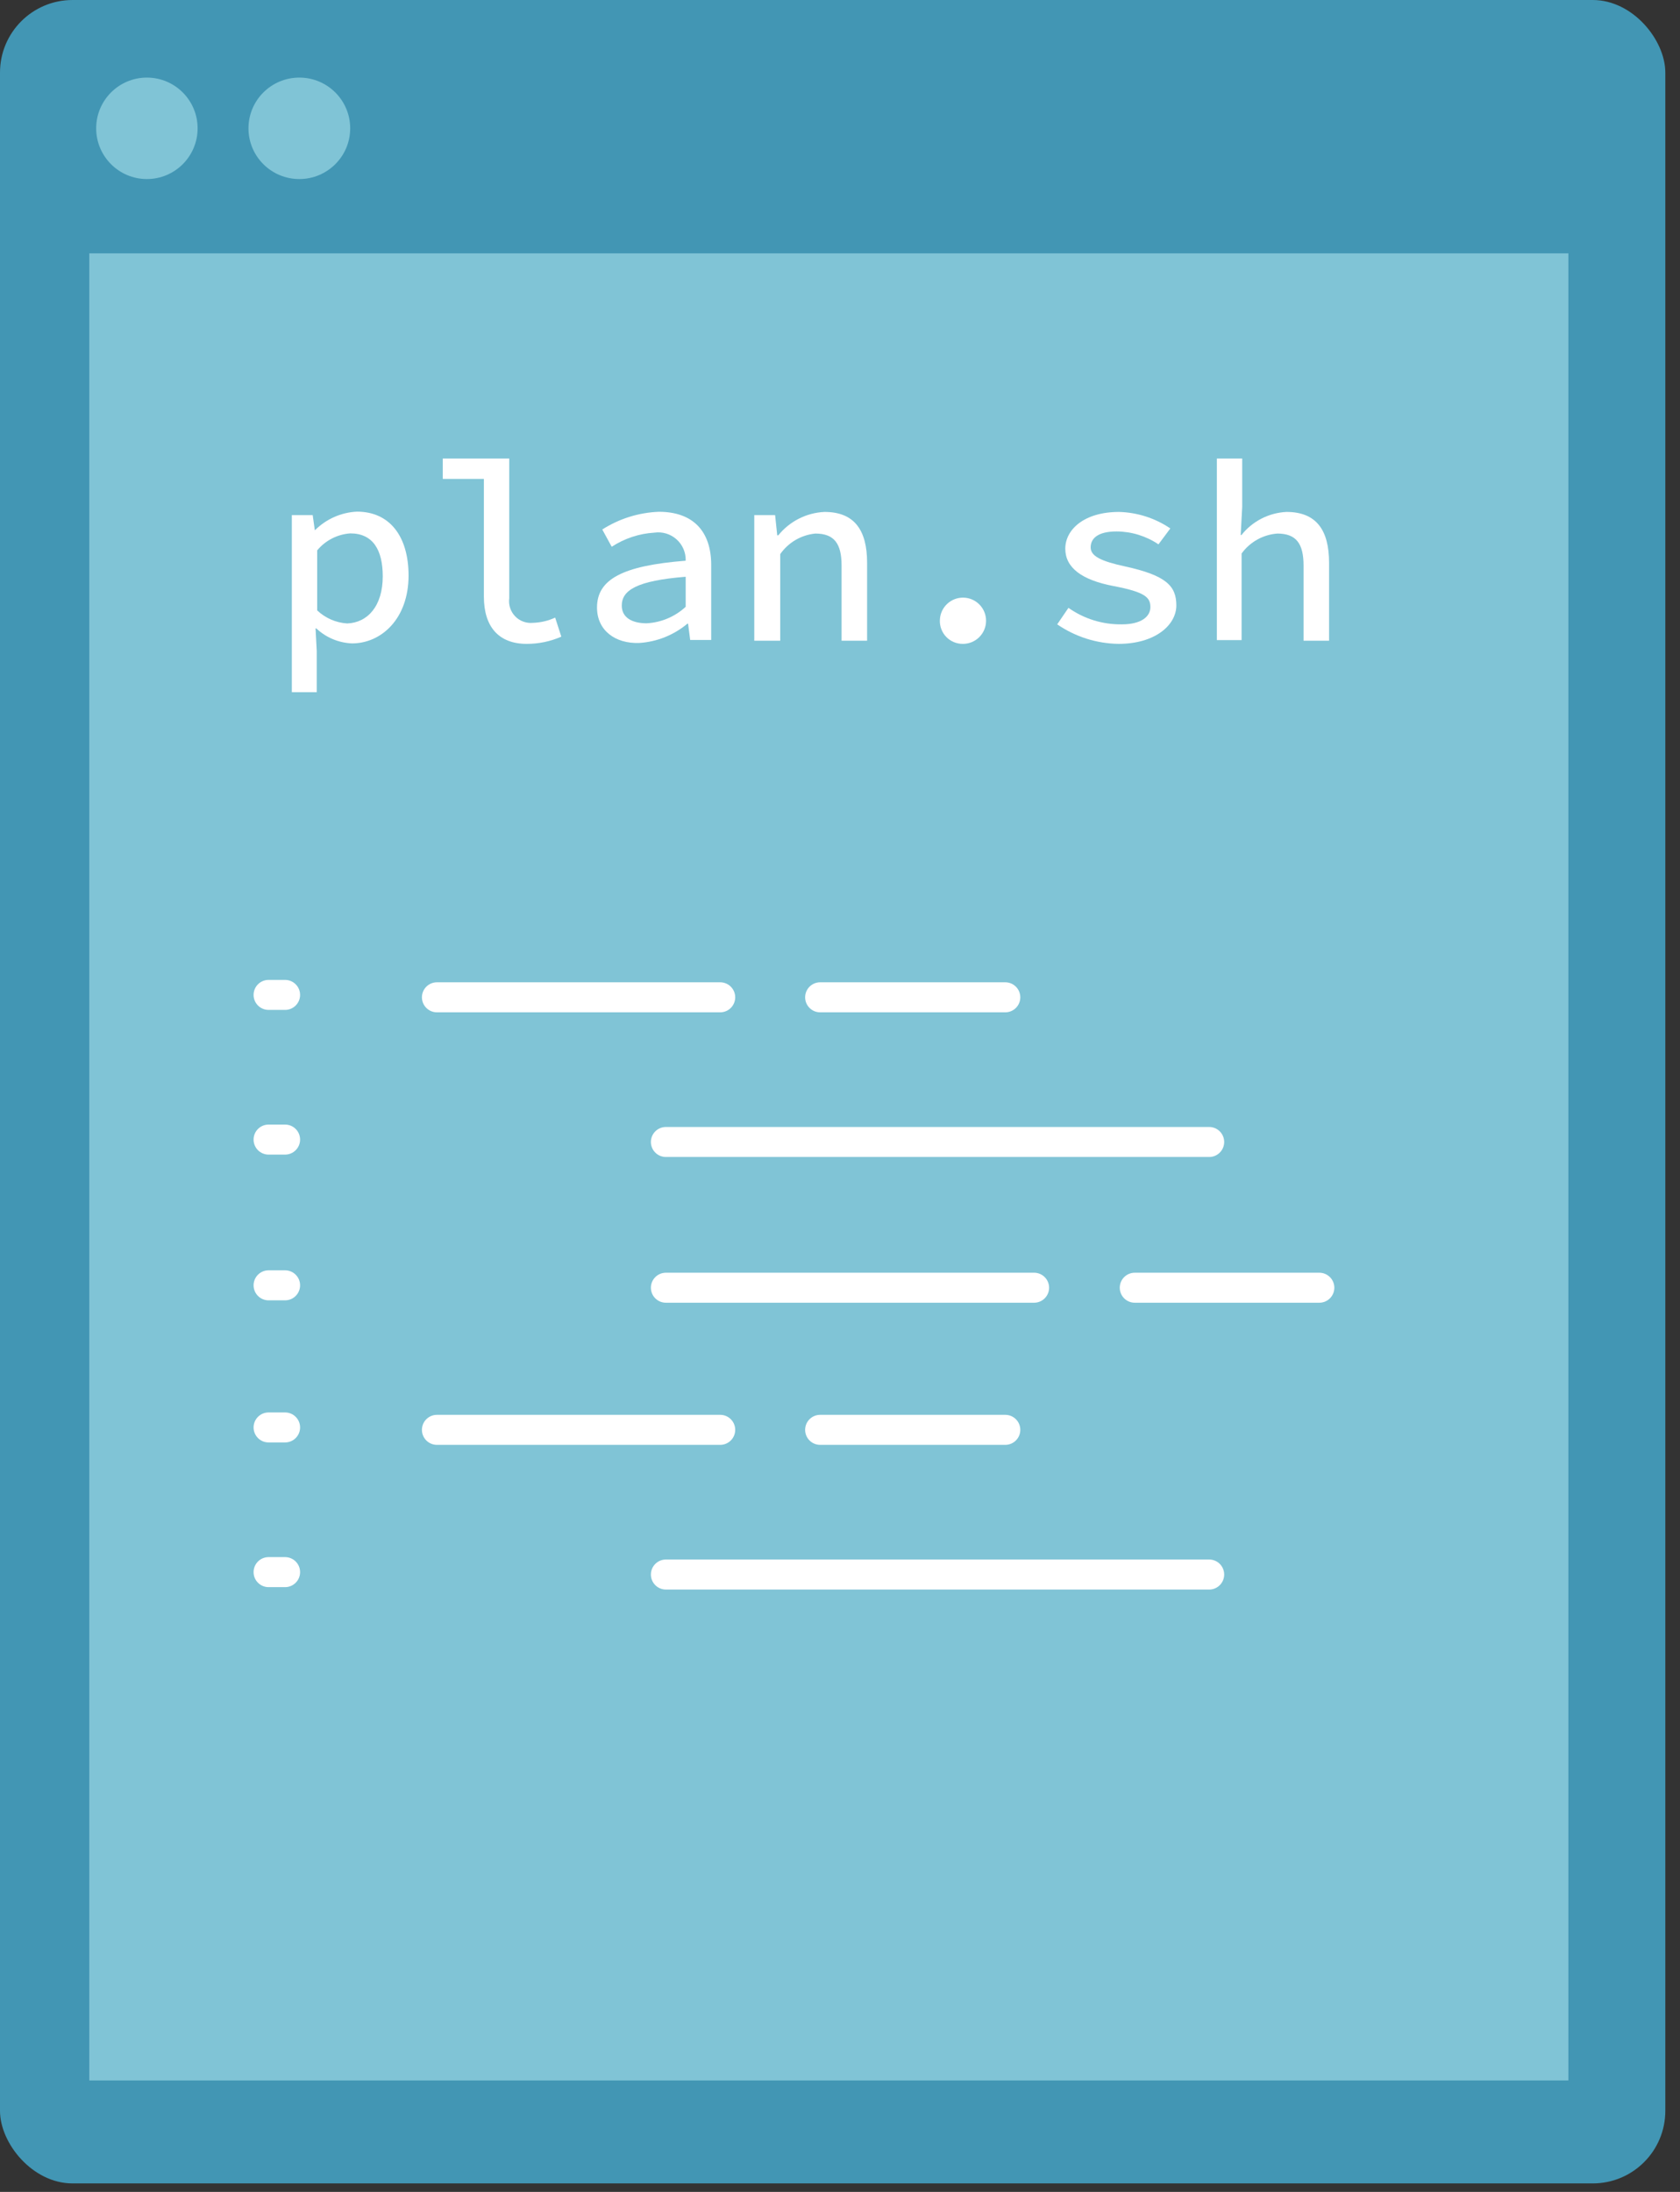 
<svg width="69px" height="90px" viewBox="0 0 69 90" version="1.1" xmlns="http://www.w3.org/2000/svg" xmlns:xlink="http://www.w3.org/1999/xlink">
    <rect x="0" y="0" width="69" height="90" fill="#333333" stroke="none"/>
    <!-- Generator: Sketch 46 (44423) - http://www.bohemiancoding.com/sketch -->
    <desc>Created with Sketch.</desc>
    <defs></defs>
    <g id="Habitat-Web-UI/Global-Nav-Pages/desktop" stroke="none" stroke-width="1" fill="none" fill-rule="evenodd">
        <g id="Habitat-Web---Tutorials---V2" transform="translate(-336, -1332)" fill-rule="nonzero">
            <g id="plan" transform="translate(336, 1332)">
                <rect id="Rectangle-path" fill="#4296B4" x="0" y="0" width="68.397" height="89.651" rx="2.98"></rect>
                <rect id="Rectangle-path" fill="#80C4D6" x="3.667" y="10.402" width="60.749" height="75.022"></rect>
                <circle id="Oval" fill="#80C4D6" cx="6.033" cy="5.269" r="2.083"></circle>
                <ellipse id="Oval" fill="#80C4D6" cx="12.294" cy="5.269" rx="2.089" ry="2.083"></ellipse>
                <path d="M11.986,21.15 L12.843,21.15 L12.929,21.766 L12.941,21.766 C13.401,21.309 14.013,21.039 14.66,21.008 C16.022,21.008 16.78,22.043 16.78,23.633 C16.78,25.395 15.671,26.418 14.457,26.418 C13.91,26.396 13.389,26.178 12.99,25.802 L12.96,25.802 L13.009,26.733 L13.009,28.421 L11.986,28.421 L11.986,21.15 Z M15.72,23.664 C15.72,22.585 15.32,21.901 14.389,21.901 C13.859,21.937 13.367,22.189 13.027,22.598 L13.027,25.063 C13.363,25.381 13.799,25.57 14.26,25.599 C15.098,25.568 15.72,24.884 15.72,23.664 L15.72,23.664 Z" id="Shape" fill="#FFFFFF"></path>
                <path d="M19.874,24.502 L19.874,19.664 L18.185,19.664 L18.185,18.826 L20.915,18.826 L20.915,24.564 C20.878,24.835 20.967,25.108 21.157,25.305 C21.347,25.502 21.617,25.601 21.889,25.574 C22.204,25.564 22.515,25.491 22.801,25.359 L23.054,26.141 C22.605,26.338 22.12,26.439 21.63,26.437 C20.496,26.437 19.874,25.747 19.874,24.502 Z" id="Shape" fill="#FFFFFF"></path>
                <path d="M24.52,24.946 C24.52,23.787 25.568,23.226 28.162,23.023 C28.173,22.69 28.036,22.369 27.787,22.146 C27.539,21.924 27.205,21.823 26.874,21.871 C26.251,21.908 25.648,22.108 25.124,22.45 L24.736,21.741 C25.432,21.297 26.234,21.046 27.059,21.014 C28.483,21.014 29.21,21.834 29.21,23.195 L29.21,26.277 L28.347,26.277 L28.261,25.611 L28.23,25.611 C27.673,26.076 26.983,26.353 26.258,26.4 C25.266,26.437 24.52,25.882 24.52,24.946 Z M28.162,24.915 L28.162,23.682 C26.135,23.843 25.537,24.243 25.537,24.866 C25.537,25.383 25.999,25.593 26.56,25.593 C27.157,25.56 27.724,25.321 28.162,24.915 L28.162,24.915 Z" id="Shape" fill="#FFFFFF"></path>
                <path d="M30.979,21.15 L31.835,21.15 L31.922,21.981 L31.965,21.981 C32.431,21.404 33.122,21.054 33.863,21.02 C35.095,21.02 35.613,21.772 35.613,23.109 L35.613,26.308 L34.565,26.308 L34.565,23.226 C34.565,22.327 34.269,21.908 33.487,21.908 C32.906,21.965 32.379,22.273 32.045,22.752 L32.045,26.308 L30.979,26.308 L30.979,21.15 Z" id="Shape" fill="#FFFFFF"></path>
                <path d="M38.602,25.457 C38.619,24.937 39.051,24.528 39.571,24.539 C40.09,24.55 40.505,24.978 40.499,25.498 C40.494,26.018 40.071,26.437 39.551,26.437 C39.292,26.441 39.044,26.338 38.864,26.152 C38.685,25.967 38.59,25.715 38.602,25.457 L38.602,25.457 Z" id="Shape" fill="#FFFFFF"></path>
                <path d="M43.421,25.636 L43.883,24.958 C44.524,25.411 45.292,25.648 46.077,25.636 C46.865,25.636 47.248,25.322 47.248,24.927 C47.248,24.533 47.038,24.311 45.738,24.064 C44.437,23.818 43.753,23.313 43.753,22.53 C43.753,21.747 44.524,21.02 45.96,21.02 C46.712,21.04 47.444,21.275 48.067,21.698 L47.58,22.351 C47.072,22.009 46.474,21.825 45.861,21.821 C45.078,21.821 44.795,22.117 44.795,22.474 C44.795,22.832 45.208,23.041 46.206,23.257 C47.895,23.627 48.314,24.058 48.314,24.859 C48.314,25.66 47.451,26.437 45.941,26.437 C45.04,26.425 44.163,26.146 43.421,25.636 L43.421,25.636 Z" id="Shape" fill="#FFFFFF"></path>
                <path d="M49.978,18.826 L51.019,18.826 L51.019,20.811 L50.957,21.969 L50.988,21.969 C51.439,21.401 52.113,21.055 52.837,21.02 C54.069,21.02 54.587,21.772 54.587,23.109 L54.587,26.308 L53.539,26.308 L53.539,23.226 C53.539,22.327 53.244,21.908 52.461,21.908 C51.875,21.952 51.339,22.252 50.994,22.727 L50.994,26.283 L49.978,26.283 L49.978,18.826 Z" id="Shape" fill="#FFFFFF"></path>
                <path d="M29.58,41.566 L17.945,41.566 C17.605,41.566 17.329,41.29 17.329,40.95 C17.329,40.609 17.605,40.333 17.945,40.333 L29.58,40.333 C29.92,40.333 30.196,40.609 30.196,40.95 C30.196,41.29 29.92,41.566 29.58,41.566 Z" id="Shape" fill="#FFFFFF"></path>
                <path d="M41.288,41.566 L33.684,41.566 C33.344,41.566 33.068,41.29 33.068,40.95 C33.068,40.609 33.344,40.333 33.684,40.333 L41.288,40.333 C41.629,40.333 41.905,40.609 41.905,40.95 C41.905,41.29 41.629,41.566 41.288,41.566 Z" id="Shape" fill="#FFFFFF"></path>
                <path d="M54.18,53.49 L46.607,53.49 C46.266,53.49 45.99,53.214 45.99,52.874 C45.99,52.534 46.266,52.258 46.607,52.258 L54.186,52.258 C54.527,52.258 54.803,52.534 54.803,52.874 C54.803,53.214 54.527,53.49 54.186,53.49 L54.18,53.49 Z" id="Shape" fill="#FFFFFF"></path>
                <path d="M49.663,47.506 L27.349,47.506 C27.009,47.506 26.733,47.23 26.733,46.89 C26.733,46.55 27.009,46.274 27.349,46.274 L49.663,46.274 C50.004,46.274 50.279,46.55 50.279,46.89 C50.279,47.23 50.004,47.506 49.663,47.506 Z" id="Shape" fill="#FFFFFF"></path>
                <path d="M42.472,53.49 L27.349,53.49 C27.009,53.49 26.733,53.214 26.733,52.874 C26.733,52.534 27.009,52.258 27.349,52.258 L42.472,52.258 C42.812,52.258 43.088,52.534 43.088,52.874 C43.088,53.214 42.812,53.49 42.472,53.49 Z" id="Shape" fill="#FFFFFF"></path>
                <path d="M11.709,53.392 L11.031,53.392 C10.69,53.392 10.415,53.116 10.415,52.775 C10.415,52.435 10.69,52.159 11.031,52.159 L11.709,52.159 C12.049,52.159 12.325,52.435 12.325,52.775 C12.325,53.116 12.049,53.392 11.709,53.392 Z" id="Shape" fill="#FFFFFF"></path>
                <path d="M11.709,47.408 L11.031,47.408 C10.69,47.408 10.415,47.132 10.415,46.792 C10.415,46.451 10.69,46.175 11.031,46.175 L11.709,46.175 C12.049,46.175 12.325,46.451 12.325,46.792 C12.325,47.132 12.049,47.408 11.709,47.408 Z" id="Shape" fill="#FFFFFF"></path>
                <path d="M11.709,41.467 L11.031,41.467 C10.69,41.467 10.415,41.191 10.415,40.851 C10.415,40.511 10.69,40.235 11.031,40.235 L11.709,40.235 C12.049,40.235 12.325,40.511 12.325,40.851 C12.325,41.191 12.049,41.467 11.709,41.467 Z" id="Shape" fill="#FFFFFF"></path>
                <path d="M29.58,59.326 L17.945,59.326 C17.605,59.326 17.329,59.05 17.329,58.71 C17.329,58.369 17.605,58.093 17.945,58.093 L29.58,58.093 C29.92,58.093 30.196,58.369 30.196,58.71 C30.196,59.05 29.92,59.326 29.58,59.326 Z" id="Shape" fill="#FFFFFF"></path>
                <path d="M41.288,59.326 L33.684,59.326 C33.344,59.326 33.068,59.05 33.068,58.71 C33.068,58.369 33.344,58.093 33.684,58.093 L41.288,58.093 C41.629,58.093 41.905,58.369 41.905,58.71 C41.905,59.05 41.629,59.326 41.288,59.326 Z" id="Shape" fill="#FFFFFF"></path>
                <path d="M49.663,65.267 L27.349,65.267 C27.009,65.267 26.733,64.991 26.733,64.65 C26.733,64.31 27.009,64.034 27.349,64.034 L49.663,64.034 C50.004,64.034 50.279,64.31 50.279,64.65 C50.279,64.991 50.004,65.267 49.663,65.267 Z" id="Shape" fill="#FFFFFF"></path>
                <path d="M11.709,65.168 L11.031,65.168 C10.69,65.168 10.415,64.892 10.415,64.552 C10.415,64.211 10.69,63.935 11.031,63.935 L11.709,63.935 C12.049,63.935 12.325,64.211 12.325,64.552 C12.325,64.892 12.049,65.168 11.709,65.168 Z" id="Shape" fill="#FFFFFF"></path>
                <path d="M11.709,59.227 L11.031,59.227 C10.69,59.227 10.415,58.951 10.415,58.611 C10.415,58.271 10.69,57.995 11.031,57.995 L11.709,57.995 C12.049,57.995 12.325,58.271 12.325,58.611 C12.325,58.951 12.049,59.227 11.709,59.227 Z" id="Shape" fill="#FFFFFF"></path>
            </g>
        </g>
    </g>
</svg>
